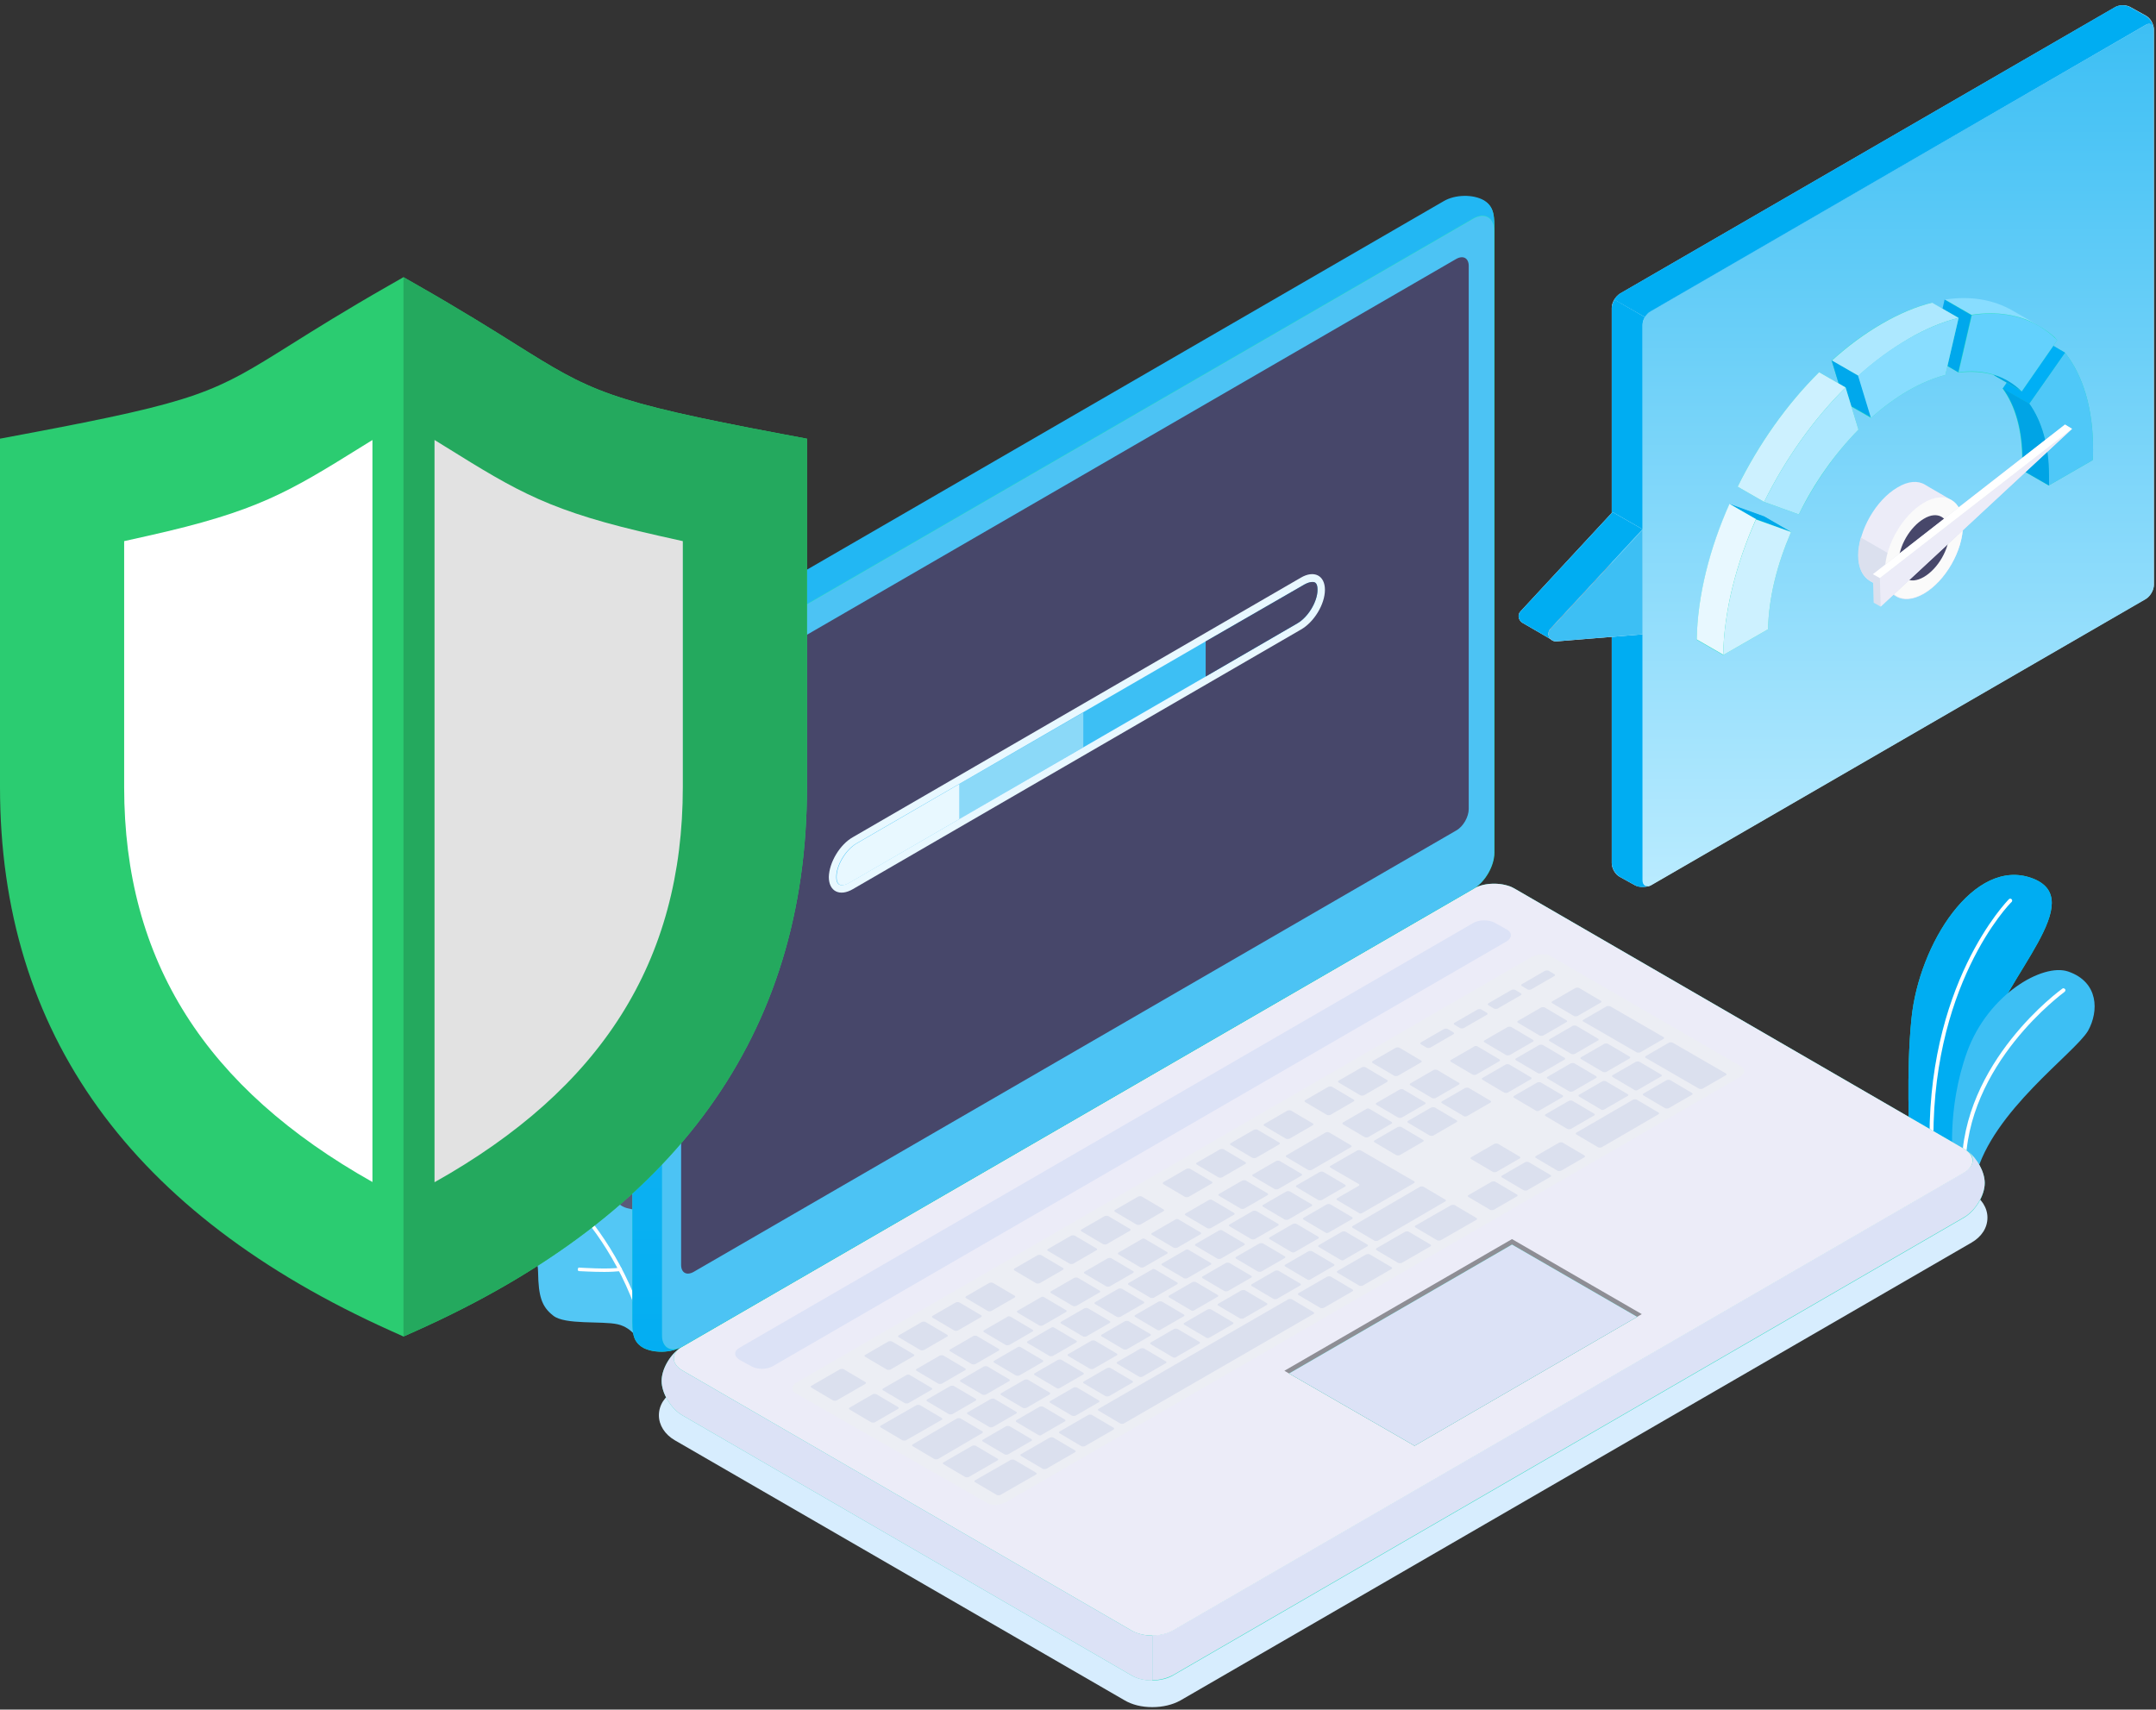 <svg width="401" height="318" viewBox="0 0 401 318" fill="none" xmlns="http://www.w3.org/2000/svg">
<rect x="0" y="0" width="401" height="318" fill="#333333" stroke="none"/>
<path d="M214.316 317.539C212.359 317.539 210.547 317.103 209.098 316.231L125.522 267.907C123.638 266.817 122.55 265.073 122.55 263.257C122.55 261.367 123.638 259.696 125.522 258.606L272.667 173.44C274.117 172.568 276.001 172.132 277.886 172.132C279.771 172.132 281.655 172.568 283.105 173.44L366.68 221.836C368.565 222.926 369.652 224.67 369.652 226.487C369.652 228.376 368.565 230.048 366.68 231.138L219.535 316.304C218.086 317.103 216.274 317.539 214.316 317.539Z" fill="#D7EDFE"/>
<path d="M363.274 216.241L355.155 211.881C355.155 211.881 354.503 199.382 355.518 189.499C356.895 175.547 367.188 159.415 377.916 163.339C388.643 167.263 372.987 181.433 369.507 193.278C366.028 205.05 363.274 216.241 363.274 216.241Z" fill="#27DEBF"/>
<path d="M363.274 216.241L355.155 211.881C355.155 211.881 354.503 199.382 355.518 189.499C356.895 175.547 367.188 159.415 377.916 163.339C388.643 167.263 372.987 181.433 369.507 193.278C366.028 205.05 363.274 216.241 363.274 216.241Z" fill="#00ADF2"/>
<path d="M359.287 214.788C359.504 214.788 359.649 214.642 359.649 214.424C358.635 183.468 373.929 167.917 374.146 167.772C374.291 167.627 374.291 167.409 374.146 167.263C374.002 167.118 373.784 167.118 373.639 167.263C373.494 167.409 357.91 183.177 358.925 214.424C358.925 214.642 359.142 214.788 359.287 214.788Z" fill="white"/>
<path d="M367.478 218.712L363.274 216.241C363.274 216.241 361.969 206.431 365.883 195.603C369.797 184.921 379.945 179.108 384.657 180.706C390.383 182.668 390.383 188.119 388.353 191.752C385.816 195.967 370.595 206.649 367.478 218.712Z" fill="#3DBFF4"/>
<path d="M365.23 217.767C365.448 217.767 365.593 217.621 365.593 217.403C365.52 197.856 383.859 184.63 384.004 184.485C384.149 184.34 384.222 184.122 384.077 183.976C383.932 183.831 383.714 183.758 383.569 183.904C383.352 184.049 364.795 197.493 364.868 217.403C364.868 217.621 365.013 217.767 365.23 217.767Z" fill="white"/>
<path d="M118.926 224.67V207.666C118.926 207.666 118.056 198.074 111.315 190.735C104.574 183.468 98.558 185.939 96.601 189.354C94.644 192.842 99.065 199.382 101.965 203.088C105.371 207.521 118.926 228.158 118.926 237.46V224.67Z" fill="#27DEBF"/>
<path d="M118.926 224.67V207.666C118.926 207.666 118.056 198.074 111.315 190.735C104.574 183.468 98.558 185.939 96.601 189.354C94.644 192.842 99.065 199.382 101.965 203.088C105.371 207.521 118.926 228.158 118.926 237.46V224.67Z" fill="#5A5A78"/>
<path d="M118.926 221.982C118.709 221.982 118.564 221.837 118.491 221.619C115.447 203.016 101.312 190.299 101.167 190.154C101.022 190.008 100.95 189.718 101.167 189.572C101.312 189.427 101.602 189.354 101.747 189.572C101.892 189.718 116.244 202.652 119.289 221.473C119.361 221.764 119.216 221.982 118.926 221.982C118.926 221.982 118.999 221.982 118.926 221.982Z" fill="white"/>
<path d="M118.999 226.923C118.999 226.923 119.578 225.252 117.042 224.816C114.577 224.38 113.635 222.345 113.345 218.857C113.127 215.369 112.04 212.898 108.923 212.39C105.806 211.881 103.342 213.48 101.312 211.881C99.283 210.355 94.064 206.576 89.715 208.248C85.365 209.992 86.815 213.698 89.062 216.096C91.309 218.494 91.962 219.293 90.222 223.29C88.482 227.214 89.787 230.92 93.774 231.792C97.76 232.664 100.007 232.228 100.08 236.661C100.152 241.093 100.732 243.055 102.907 244.727C105.081 246.471 111.968 245.671 114.867 246.325C117.766 246.979 118.926 249.595 118.926 249.595V226.923H118.999Z" fill="#53C7F5"/>
<path d="M118.999 245.09C118.854 245.09 118.709 245.017 118.709 244.872C111.388 223.145 94.934 214.424 94.789 214.352C94.644 214.279 94.571 214.061 94.644 213.916C94.716 213.77 94.934 213.698 95.079 213.77C95.224 213.843 111.968 222.709 119.361 244.727C119.434 244.872 119.361 245.09 119.144 245.163C119.071 245.09 119.071 245.09 118.999 245.09Z" fill="white"/>
<path d="M108.561 226.196H108.488C103.704 225.106 96.093 225.688 96.021 225.688C95.803 225.688 95.658 225.542 95.658 225.397C95.658 225.179 95.803 225.034 95.948 225.034C96.238 225.034 103.777 224.452 108.633 225.542C108.851 225.615 108.923 225.76 108.923 225.978C108.851 226.051 108.706 226.196 108.561 226.196Z" fill="white"/>
<path d="M112.403 236.588C110.228 236.588 107.908 236.443 107.764 236.443C107.546 236.443 107.401 236.297 107.474 236.079C107.474 235.861 107.619 235.716 107.836 235.789C107.908 235.789 113.2 236.152 115.302 235.789C115.519 235.789 115.664 235.861 115.664 236.079C115.664 236.297 115.592 236.443 115.374 236.443C114.65 236.515 113.562 236.588 112.403 236.588Z" fill="white"/>
<path d="M106.314 223.58C106.096 223.58 105.951 223.435 105.951 223.217C106.169 219.366 107.401 216.096 107.474 215.95C107.546 215.805 107.763 215.66 107.908 215.732C108.053 215.805 108.198 216.023 108.126 216.168C108.126 216.168 106.821 219.511 106.676 223.217C106.676 223.435 106.531 223.58 106.314 223.58Z" fill="white"/>
<path d="M123.058 256.862C123.058 259.187 124.797 262.021 126.899 263.256L210.475 311.653C212.577 312.888 216.056 312.888 218.158 311.653L365.303 226.487C367.405 225.251 369.145 222.417 369.145 220.092C369.145 217.766 367.405 214.932 365.303 213.697L281.728 165.301C279.626 164.065 276.147 164.065 274.044 165.301L126.899 250.467C124.797 251.702 123.058 254.536 123.058 256.862Z" fill="#27DEBF"/>
<path d="M369.145 220.019C369.145 222.345 367.405 225.179 365.303 226.414L218.158 311.58C217.071 312.161 215.694 312.525 214.317 312.525V304.168C215.694 304.168 217.071 303.877 218.158 303.223L365.303 218.057C367.188 216.967 367.405 215.296 366.028 214.133C367.768 215.514 369.145 217.985 369.145 220.019Z" fill="#DCE2F6"/>
<path d="M126.899 254.9L210.475 303.296C212.577 304.531 216.056 304.531 218.158 303.296L365.303 218.13C367.405 216.894 367.405 214.932 365.303 213.697L281.728 165.301C279.626 164.065 276.146 164.065 274.044 165.301L126.899 250.467C124.797 251.702 124.797 253.664 126.899 254.9Z" fill="#ECECF8"/>
<path d="M214.317 304.241V312.598C212.939 312.598 211.562 312.307 210.475 311.653L126.899 263.257C124.797 262.021 123.058 259.187 123.058 256.862C123.058 254.682 124.58 252.066 126.537 250.685C124.797 251.92 124.942 253.737 126.899 254.9L210.475 303.296C211.562 303.878 212.939 304.241 214.317 304.241Z" fill="#DCE2F6"/>
<path d="M119.506 250.612C117.549 249.45 117.621 247.488 117.621 245.09V129.403C117.621 126.932 119.361 123.953 121.463 122.718L268.608 37.551C270.71 36.316 274.044 36.243 276.074 37.406C278.031 38.569 277.959 40.531 277.959 42.929V158.615C277.959 161.086 276.219 164.065 274.117 165.301L126.972 250.467C124.797 251.702 121.463 251.775 119.506 250.612Z" fill="#27DEBF"/>
<path d="M277.886 42.856C277.886 40.386 276.146 39.441 274.044 40.603L126.899 125.77C125.812 126.351 124.87 127.441 124.217 128.676L118.708 125.479C119.433 124.244 120.376 123.226 121.39 122.572L268.535 37.406C270.637 36.171 273.972 36.098 276.001 37.261C278.031 38.496 277.886 40.458 277.886 42.856Z" fill="#22B7F3"/>
<path d="M123.058 132.528V248.214C123.058 250.685 124.797 251.63 126.899 250.467L274.044 165.301C276.147 164.065 277.886 161.086 277.886 158.615V42.929C277.886 40.458 276.147 39.514 274.044 40.676L126.899 125.842C124.797 127.078 123.058 130.057 123.058 132.528Z" fill="#4CC3F4"/>
<path d="M126.464 250.685C124.362 251.702 121.318 251.63 119.506 250.612C117.549 249.45 117.621 247.488 117.621 245.09V129.33C117.621 128.095 118.056 126.714 118.781 125.552L124.29 128.749C123.565 129.984 123.13 131.292 123.13 132.528V248.287C123.058 250.54 124.58 251.557 126.464 250.685Z" fill="url(#paint0_linear)"/>
<path d="M129.001 130.275L270.855 48.161C272.16 47.434 273.174 48.016 273.174 49.469V150.477C273.174 151.93 272.16 153.747 270.855 154.473L129.001 236.587C127.697 237.314 126.682 236.733 126.682 235.279V134.272C126.682 132.818 127.697 131.002 129.001 130.275Z" fill="#47476A"/>
<path d="M158.648 155.709L241.933 107.458C244.398 106.004 246.427 107.022 246.427 109.71C246.427 112.399 244.398 115.742 241.933 117.122L158.648 165.373C156.183 166.827 154.154 165.809 154.154 163.121C154.226 160.432 156.183 157.089 158.648 155.709Z" fill="#E8F8FF"/>
<path opacity="0.39" d="M245.05 109.71C245.05 111.89 243.31 114.797 241.281 115.96L224.247 125.842L157.923 164.211C157.27 164.574 156.763 164.647 156.546 164.647C155.893 164.647 155.531 164.138 155.531 163.121C155.531 160.941 157.27 158.034 159.3 156.871L224.247 119.302L242.658 108.693C243.31 108.33 243.818 108.257 244.035 108.257C244.76 108.184 245.05 108.693 245.05 109.71Z" fill="#CDF1FF"/>
<path d="M245.05 109.71C245.05 111.89 243.31 114.797 241.281 115.96L224.247 125.842L157.923 164.211C157.27 164.574 156.763 164.647 156.546 164.647C155.893 164.647 155.531 164.138 155.531 163.121C155.531 160.941 157.27 158.034 159.3 156.871L224.247 119.302L242.658 108.693C243.31 108.33 243.818 108.257 244.035 108.257C244.76 108.184 245.05 108.693 245.05 109.71Z" fill="#3DBFF4"/>
<path d="M245.05 109.71C245.05 111.89 243.311 114.797 241.281 115.96L224.247 125.842V119.302L242.658 108.693C243.311 108.33 243.818 108.257 244.035 108.257C244.76 108.184 245.05 108.693 245.05 109.71Z" fill="#47476A"/>
<path d="M178.436 145.826L159.373 156.871C157.343 158.034 155.603 160.941 155.603 163.121C155.603 164.138 155.966 164.647 156.618 164.647C156.908 164.647 157.343 164.574 157.995 164.211L178.436 152.366V145.826Z" fill="#E8F8FF"/>
<path opacity="0.4" d="M178.436 152.366L201.487 138.995V132.528L178.436 145.826V152.366Z" fill="white"/>
<path d="M137.555 250.685L274.117 171.623C275.204 171.042 276.871 171.042 277.959 171.623L280.206 172.858C281.293 173.44 281.293 174.457 280.206 175.111L143.643 254.173C142.556 254.754 140.889 254.754 139.802 254.173L137.555 252.938C136.467 252.284 136.467 251.266 137.555 250.685Z" fill="#DCE2F6"/>
<path d="M148.283 257.08L284.845 178.018C285.932 177.436 287.454 177.291 288.324 177.8L323.842 198.365C324.712 198.873 324.567 199.745 323.479 200.399L187.135 279.389C186.047 279.97 184.525 280.115 183.655 279.607L147.92 259.115C147.05 258.606 147.195 257.661 148.283 257.08Z" fill="#ECEEF4"/>
<path d="M266.578 211.227L270.855 208.756C271.073 208.683 271.073 208.465 270.928 208.393L266.868 205.995C266.723 205.922 266.433 205.922 266.216 205.995L261.939 208.465C261.722 208.538 261.722 208.756 261.867 208.829L265.926 211.227C266.144 211.299 266.433 211.299 266.578 211.227ZM260.345 202.652L256.068 205.123C255.851 205.195 255.851 205.413 255.996 205.486L260.055 207.884C260.2 207.957 260.49 207.957 260.707 207.884L264.984 205.413C265.201 205.341 265.201 205.123 265.056 205.05L260.997 202.652C260.852 202.507 260.562 202.579 260.345 202.652ZM246.573 210.645L239.324 214.86C239.107 214.933 239.107 215.151 239.252 215.223L243.311 217.621C243.456 217.694 243.746 217.694 243.963 217.621L251.212 213.407C251.429 213.334 251.429 213.116 251.284 213.043L247.225 210.645C247.007 210.5 246.718 210.573 246.573 210.645ZM254.111 206.285L249.834 208.756C249.689 208.829 249.617 209.047 249.762 209.119L253.821 211.517C253.966 211.59 254.256 211.59 254.473 211.517L258.75 209.047C258.968 208.974 258.968 208.756 258.823 208.683L254.763 206.285C254.546 206.14 254.328 206.14 254.111 206.285ZM237.367 215.95L233.09 218.421C232.873 218.493 232.873 218.711 233.018 218.784L237.077 221.182C237.222 221.255 237.512 221.255 237.729 221.182L242.006 218.711C242.223 218.639 242.223 218.421 242.078 218.348L238.019 215.95C237.802 215.877 237.512 215.877 237.367 215.95ZM231.061 219.583L226.784 222.054C226.567 222.127 226.567 222.345 226.712 222.418L230.771 224.816C230.916 224.888 231.206 224.888 231.423 224.816L235.7 222.345C235.917 222.272 235.917 222.054 235.772 221.982L231.713 219.583C231.568 219.511 231.278 219.511 231.061 219.583ZM247.152 229.248L251.429 226.778C251.574 226.705 251.647 226.487 251.502 226.414L247.442 224.016C247.297 223.944 247.007 223.944 246.79 224.016L242.513 226.487C242.296 226.56 242.296 226.778 242.441 226.85L246.5 229.248C246.645 229.394 246.935 229.394 247.152 229.248ZM240.846 232.882L245.123 230.411C245.34 230.338 245.34 230.12 245.195 230.048L241.136 227.65C240.991 227.577 240.701 227.577 240.484 227.65L236.207 230.12C235.99 230.193 235.99 230.411 236.135 230.484L240.194 232.882C240.411 233.027 240.701 232.954 240.846 232.882ZM234.612 236.515L238.889 234.044C239.107 233.972 239.107 233.754 238.962 233.681L234.902 231.283C234.757 231.21 234.467 231.21 234.25 231.283L229.973 233.754C229.756 233.826 229.756 234.044 229.901 234.117L233.96 236.515C234.178 236.588 234.467 236.588 234.612 236.515ZM228.379 240.148L232.655 237.678C232.873 237.605 232.873 237.387 232.728 237.314L228.669 234.916C228.524 234.844 228.234 234.844 228.016 234.916L223.74 237.387C223.522 237.46 223.522 237.678 223.667 237.75L227.726 240.148C227.944 240.221 228.161 240.221 228.379 240.148ZM260.345 214.86L264.621 212.389C264.839 212.317 264.839 212.099 264.694 212.026L260.635 209.628C260.49 209.555 260.2 209.555 259.982 209.628L255.706 212.099C255.488 212.171 255.488 212.389 255.633 212.462L259.692 214.86C259.91 214.933 260.2 214.933 260.345 214.86ZM253.386 225.615L262.954 220.092C263.172 220.019 263.172 219.801 263.027 219.729L253.096 213.988C252.951 213.915 252.661 213.915 252.444 213.988L247.515 216.822C247.297 216.895 247.297 217.113 247.442 217.185L252.734 220.238C252.879 220.31 252.879 220.528 252.661 220.601L248.747 222.854C248.53 222.926 248.53 223.144 248.675 223.217L252.734 225.615C252.879 225.76 253.169 225.76 253.386 225.615ZM224.827 223.217L220.55 225.688C220.333 225.76 220.333 225.978 220.478 226.051L224.537 228.449C224.682 228.522 224.972 228.522 225.189 228.449L229.466 225.978C229.683 225.906 229.683 225.688 229.539 225.615L225.479 223.217C225.262 223.072 225.044 223.144 224.827 223.217ZM218.593 226.85L214.317 229.321C214.099 229.394 214.099 229.612 214.244 229.684L218.303 232.082C218.448 232.155 218.738 232.155 218.956 232.082L223.232 229.612C223.45 229.539 223.45 229.321 223.305 229.248L219.246 226.85C219.028 226.705 218.738 226.705 218.593 226.85ZM184.018 265.437C184.163 265.509 184.453 265.509 184.67 265.437L188.947 262.966C189.164 262.893 189.164 262.675 189.019 262.603L184.96 260.205C184.815 260.132 184.525 260.132 184.308 260.205L180.031 262.675C179.814 262.748 179.814 262.966 179.959 263.039L184.018 265.437ZM168.578 255.772L164.302 258.243C164.084 258.315 164.084 258.533 164.229 258.606L168.289 261.004C168.433 261.077 168.723 261.077 168.941 261.004L173.217 258.533C173.435 258.461 173.435 258.243 173.29 258.17L169.231 255.772C169.013 255.627 168.796 255.699 168.578 255.772ZM176.479 263.039C176.624 263.111 176.914 263.111 177.132 263.039L181.408 260.568C181.626 260.495 181.626 260.277 181.481 260.205L177.422 257.807C177.277 257.734 176.987 257.734 176.769 257.807L172.493 260.277C172.275 260.35 172.275 260.568 172.42 260.641L176.479 263.039ZM193.731 266.89L198.007 264.419C198.225 264.347 198.225 264.129 198.08 264.056L194.021 261.658C193.876 261.585 193.586 261.585 193.368 261.658L189.092 264.129C188.947 264.201 188.874 264.419 189.019 264.492L193.078 266.89C193.296 267.035 193.586 267.035 193.731 266.89ZM186.845 270.523C186.99 270.596 187.28 270.596 187.497 270.523L191.774 268.053C191.991 267.98 191.991 267.762 191.846 267.689L187.787 265.291C187.642 265.219 187.352 265.219 187.135 265.291L182.858 267.762C182.641 267.835 182.641 268.053 182.786 268.125L186.845 270.523ZM174.812 252.138L170.536 254.609C170.318 254.682 170.318 254.9 170.463 254.973L174.522 257.371C174.667 257.443 174.957 257.443 175.175 257.371L179.451 254.9C179.669 254.827 179.669 254.609 179.524 254.537L175.465 252.138C175.32 252.066 175.03 252.066 174.812 252.138ZM206.053 234.044L201.777 236.515C201.559 236.588 201.559 236.806 201.704 236.878L205.763 239.276C205.908 239.349 206.198 239.349 206.416 239.276L210.692 236.806C210.91 236.733 210.91 236.515 210.765 236.442L206.706 234.044C206.561 233.972 206.271 233.972 206.053 234.044ZM181.046 248.505L176.769 250.976C176.552 251.048 176.552 251.266 176.697 251.339L180.756 253.737C180.901 253.81 181.191 253.81 181.408 253.737L185.685 251.266C185.902 251.194 185.902 250.976 185.757 250.903L181.698 248.505C181.553 248.432 181.263 248.432 181.046 248.505ZM212.36 230.484L208.083 232.954C207.865 233.027 207.865 233.245 208.01 233.318L212.07 235.716C212.215 235.788 212.504 235.788 212.722 235.716L216.999 233.245C217.216 233.172 217.216 232.954 217.071 232.882L213.012 230.484C212.794 230.338 212.504 230.338 212.36 230.484ZM199.82 237.678L195.543 240.148C195.325 240.221 195.325 240.439 195.47 240.512L199.53 242.91C199.675 242.982 199.965 242.982 200.182 242.91L204.459 240.439C204.676 240.366 204.676 240.148 204.531 240.076L200.472 237.678C200.327 237.605 200.037 237.605 199.82 237.678ZM193.586 241.311L189.309 243.782C189.092 243.854 189.092 244.072 189.237 244.145L193.296 246.543C193.441 246.616 193.731 246.616 193.948 246.543L198.225 244.072C198.442 244 198.442 243.782 198.297 243.709L194.238 241.311C194.021 241.166 193.731 241.166 193.586 241.311ZM187.352 244.944L183.075 247.415C182.858 247.488 182.858 247.706 183.003 247.778L187.062 250.176C187.207 250.249 187.497 250.249 187.715 250.176L191.991 247.706C192.209 247.633 192.209 247.415 192.064 247.342L188.004 244.944C187.787 244.799 187.497 244.799 187.352 244.944ZM215.839 247.342L220.115 244.872C220.333 244.799 220.333 244.581 220.188 244.508L216.129 242.11C215.984 242.038 215.694 242.038 215.476 242.11L211.2 244.581C210.982 244.654 210.982 244.872 211.127 244.944L215.186 247.342C215.404 247.488 215.694 247.488 215.839 247.342ZM274.189 194.659L269.913 197.129C269.695 197.202 269.695 197.42 269.84 197.493L273.899 199.891C274.044 199.963 274.334 199.963 274.552 199.891L278.828 197.42C279.046 197.347 279.046 197.129 278.901 197.057L274.842 194.659C274.624 194.513 274.334 194.513 274.189 194.659ZM266.651 199.019L262.374 201.489C262.157 201.562 262.157 201.78 262.302 201.853L266.361 204.251C266.506 204.323 266.796 204.323 267.013 204.251L271.29 201.78C271.507 201.707 271.507 201.489 271.362 201.417L267.303 199.019C267.086 198.946 266.796 198.946 266.651 199.019ZM280.423 191.025L276.147 193.496C275.929 193.569 275.929 193.787 276.074 193.859L280.133 196.257C280.278 196.33 280.568 196.33 280.786 196.257L285.062 193.787C285.28 193.714 285.28 193.496 285.135 193.423L281.075 191.025C280.858 190.953 280.641 190.953 280.423 191.025ZM245.848 223.217L250.124 220.746C250.342 220.673 250.342 220.455 250.197 220.383L246.138 217.985C245.993 217.912 245.703 217.912 245.485 217.985L241.209 220.455C240.991 220.528 240.991 220.746 241.136 220.819L245.195 223.217C245.413 223.29 245.703 223.29 245.848 223.217ZM287.309 187.392C287.164 187.319 286.874 187.319 286.657 187.392L282.38 189.863C282.163 189.935 282.163 190.153 282.308 190.226L286.367 192.624C286.512 192.697 286.802 192.697 287.019 192.624L291.296 190.153C291.513 190.081 291.513 189.863 291.368 189.79L287.309 187.392ZM222.145 243.709L226.422 241.238C226.639 241.166 226.639 240.948 226.494 240.875L222.435 238.477C222.29 238.404 222 238.404 221.783 238.477L217.506 240.948C217.289 241.02 217.289 241.238 217.433 241.311L221.493 243.709C221.638 243.854 221.928 243.854 222.145 243.709ZM298.762 199.382L303.039 196.911C303.256 196.839 303.256 196.621 303.111 196.548L299.052 194.15C298.907 194.077 298.617 194.077 298.399 194.15L294.123 196.621C293.905 196.693 293.905 196.911 294.05 196.984L298.11 199.382C298.327 199.455 298.617 199.455 298.762 199.382ZM286.657 199.6L290.933 197.129C291.151 197.057 291.151 196.839 291.006 196.766L286.947 194.368C286.802 194.295 286.512 194.295 286.294 194.368L282.018 196.839C281.8 196.911 281.8 197.129 281.945 197.202L286.004 199.6C286.222 199.745 286.512 199.673 286.657 199.6ZM293.181 190.807C293.036 190.735 292.746 190.735 292.528 190.807L288.252 193.278C288.107 193.351 288.034 193.569 288.179 193.641L292.238 196.039C292.383 196.112 292.673 196.112 292.891 196.039L297.167 193.569C297.385 193.496 297.385 193.278 297.24 193.205L293.181 190.807ZM294.485 190.008L304.416 195.749C304.561 195.821 304.851 195.821 305.068 195.749L309.345 193.278C309.562 193.205 309.562 192.987 309.417 192.915L299.487 187.174C299.342 187.101 299.052 187.101 298.834 187.174L294.558 189.645C294.34 189.79 294.268 189.935 294.485 190.008ZM280.061 198.001L275.784 200.472C275.567 200.545 275.567 200.763 275.712 200.835L279.771 203.233C279.916 203.306 280.206 203.306 280.423 203.233L284.7 200.763C284.917 200.69 284.917 200.472 284.772 200.399L280.713 198.001C280.496 197.929 280.206 197.929 280.061 198.001ZM233.018 225.252L228.741 227.722C228.524 227.795 228.524 228.013 228.669 228.086L232.728 230.484C232.873 230.556 233.163 230.556 233.38 230.484L237.657 228.013C237.874 227.94 237.874 227.722 237.729 227.65L233.67 225.252C233.453 225.179 233.163 225.179 233.018 225.252ZM291.876 203.015C292.021 203.088 292.311 203.088 292.528 203.015L296.805 200.545C297.022 200.472 297.022 200.254 296.877 200.181L292.818 197.783C292.673 197.711 292.383 197.711 292.166 197.783L287.889 200.254C287.672 200.327 287.672 200.545 287.817 200.617L291.876 203.015ZM239.252 221.618L234.975 224.089C234.757 224.162 234.757 224.38 234.902 224.452L238.962 226.85C239.107 226.923 239.397 226.923 239.614 226.85L243.891 224.38C244.108 224.307 244.108 224.089 243.963 224.016L239.904 221.618C239.686 221.546 239.397 221.546 239.252 221.618ZM190.252 261.876C190.396 261.949 190.686 261.949 190.904 261.876L195.181 259.405C195.325 259.333 195.398 259.115 195.253 259.042L191.194 256.644C191.049 256.571 190.759 256.571 190.541 256.644L186.265 259.115C186.047 259.187 186.047 259.405 186.192 259.478L190.252 261.876ZM183.003 254.173L178.726 256.644C178.509 256.717 178.509 256.935 178.654 257.007L182.713 259.405C182.858 259.478 183.148 259.478 183.365 259.405L187.642 256.935C187.86 256.862 187.86 256.644 187.715 256.571L183.655 254.173C183.438 254.1 183.148 254.1 183.003 254.173ZM197.138 258.17L201.414 255.699C201.632 255.627 201.632 255.409 201.487 255.336L197.428 252.938C197.283 252.865 196.993 252.865 196.775 252.938L192.499 255.409C192.281 255.481 192.281 255.699 192.426 255.772L196.485 258.17C196.63 258.315 196.92 258.315 197.138 258.17ZM203.371 254.609L207.648 252.138C207.865 252.066 207.865 251.848 207.72 251.775L203.661 249.377C203.516 249.304 203.226 249.304 203.009 249.377L198.732 251.848C198.515 251.92 198.515 252.138 198.66 252.211L202.719 254.609C202.936 254.682 203.154 254.682 203.371 254.609ZM209.605 250.976L213.882 248.505C214.099 248.432 214.099 248.214 213.954 248.142L209.895 245.744C209.75 245.671 209.46 245.671 209.243 245.744L204.966 248.214C204.749 248.287 204.749 248.505 204.894 248.578L208.953 250.976C209.17 251.048 209.46 251.048 209.605 250.976ZM189.237 250.612L184.96 253.083C184.743 253.156 184.743 253.374 184.888 253.446L188.947 255.845C189.092 255.917 189.382 255.917 189.599 255.845L193.876 253.374C194.093 253.301 194.093 253.083 193.948 253.01L189.889 250.612C189.672 250.467 189.382 250.467 189.237 250.612ZM195.47 246.979L191.194 249.45C190.976 249.522 190.976 249.74 191.121 249.813L195.181 252.211C195.325 252.284 195.615 252.284 195.833 252.211L200.11 249.74C200.327 249.668 200.327 249.45 200.182 249.377L196.123 246.979C195.905 246.834 195.688 246.834 195.47 246.979ZM220.478 232.518L216.201 234.989C215.984 235.062 215.984 235.28 216.129 235.352L220.188 237.75C220.333 237.823 220.623 237.823 220.84 237.75L225.117 235.28C225.334 235.207 225.334 234.989 225.189 234.916L221.13 232.518C220.913 232.373 220.695 232.373 220.478 232.518ZM214.244 236.152L209.967 238.622C209.75 238.695 209.75 238.913 209.895 238.986L213.954 241.384C214.099 241.456 214.389 241.456 214.607 241.384L218.883 238.913C219.101 238.84 219.101 238.622 218.956 238.55L214.896 236.152C214.679 236.006 214.389 236.006 214.244 236.152ZM226.712 228.885L222.435 231.356C222.217 231.428 222.218 231.646 222.362 231.719L226.422 234.117C226.567 234.19 226.857 234.19 227.074 234.117L231.351 231.646C231.568 231.574 231.568 231.356 231.423 231.283L227.364 228.885C227.219 228.74 226.929 228.812 226.712 228.885ZM201.704 243.346L197.428 245.816C197.21 245.889 197.21 246.107 197.355 246.18L201.414 248.578C201.559 248.65 201.849 248.65 202.067 248.578L206.343 246.107C206.561 246.034 206.561 245.816 206.416 245.744L202.357 243.346C202.212 243.273 201.922 243.273 201.704 243.346ZM208.01 239.712L203.734 242.183C203.516 242.256 203.516 242.474 203.661 242.546L207.72 244.944C207.865 245.017 208.155 245.017 208.373 244.944L212.649 242.474C212.867 242.401 212.867 242.183 212.722 242.11L208.663 239.712C208.445 239.64 208.155 239.64 208.01 239.712ZM200.037 263.329L204.314 260.859C204.531 260.786 204.531 260.568 204.386 260.495L200.327 258.097C200.182 258.025 199.892 258.025 199.675 258.097L195.398 260.568C195.181 260.641 195.181 260.859 195.325 260.931L199.385 263.329C199.53 263.402 199.82 263.402 200.037 263.329ZM167.056 261.731L162.997 259.333C162.852 259.26 162.562 259.26 162.345 259.333L158.068 261.803C157.851 261.876 157.851 262.094 157.996 262.167L162.055 264.565C162.2 264.637 162.49 264.637 162.707 264.565L166.984 262.094C167.201 262.021 167.201 261.803 167.056 261.731ZM175.175 263.765L171.115 261.367C170.97 261.295 170.681 261.295 170.463 261.367L163.867 265.146C163.649 265.219 163.649 265.437 163.794 265.509L167.854 267.907C167.999 267.98 168.289 267.98 168.506 267.907L175.102 264.129C175.32 264.056 175.32 263.911 175.175 263.765ZM160.967 257.08L156.908 254.682C156.763 254.609 156.473 254.609 156.256 254.682L150.965 257.734C150.747 257.807 150.747 258.025 150.892 258.097L154.951 260.495C155.096 260.568 155.386 260.568 155.604 260.495L160.895 257.443C161.112 257.298 161.112 257.153 160.967 257.08ZM164.954 254.755C165.099 254.827 165.389 254.827 165.607 254.755L169.883 252.284C170.101 252.211 170.101 251.993 169.956 251.92L165.896 249.522C165.752 249.45 165.462 249.45 165.244 249.522L160.967 251.993C160.75 252.066 160.75 252.284 160.895 252.356L164.954 254.755ZM182.713 266.236L178.654 263.838C178.509 263.765 178.219 263.765 178.002 263.838L169.811 268.634C169.593 268.707 169.593 268.925 169.738 268.997L173.797 271.395C173.942 271.468 174.232 271.468 174.45 271.395L182.641 266.599C182.858 266.454 182.858 266.309 182.713 266.236ZM185.54 271.323L181.481 268.925C181.336 268.852 181.046 268.852 180.828 268.925L175.537 271.977C175.32 272.049 175.32 272.267 175.465 272.34L179.524 274.738C179.669 274.811 179.959 274.811 180.176 274.738L185.467 271.686C185.685 271.541 185.757 271.395 185.54 271.323ZM211.417 227.795C211.562 227.868 211.852 227.868 212.07 227.795L216.346 225.324C216.564 225.252 216.564 225.034 216.419 224.961L212.36 222.563C212.215 222.49 211.925 222.49 211.707 222.563L207.431 225.034C207.213 225.106 207.213 225.324 207.358 225.397L211.417 227.795ZM198.95 235.062C199.095 235.134 199.385 235.134 199.602 235.062L203.879 232.591C204.096 232.518 204.096 232.3 203.951 232.228L199.892 229.83C199.747 229.757 199.457 229.757 199.24 229.83L194.963 232.3C194.746 232.373 194.746 232.591 194.891 232.664L198.95 235.062ZM171.188 251.121C171.333 251.194 171.623 251.194 171.84 251.121L176.117 248.65C176.334 248.578 176.334 248.36 176.189 248.287L172.13 245.889C171.985 245.816 171.695 245.816 171.478 245.889L167.201 248.36C166.984 248.432 166.984 248.65 167.129 248.723L171.188 251.121ZM205.183 231.428C205.328 231.501 205.618 231.501 205.836 231.428L210.112 228.958C210.33 228.885 210.33 228.667 210.185 228.594L206.126 226.196C205.981 226.124 205.691 226.124 205.473 226.196L201.197 228.667C200.979 228.74 200.979 228.958 201.124 229.03L205.183 231.428ZM192.716 238.695C192.861 238.768 193.151 238.768 193.368 238.695L197.645 236.224C197.862 236.152 197.862 235.934 197.717 235.861L193.658 233.463C193.513 233.39 193.223 233.39 193.006 233.463L188.729 235.934C188.512 236.006 188.512 236.224 188.657 236.297L192.716 238.695ZM188.657 271.541C188.512 271.468 188.222 271.468 188.004 271.541L181.408 275.319C181.191 275.392 181.191 275.61 181.336 275.683L185.395 278.081C185.54 278.153 185.83 278.153 186.047 278.081L192.644 274.302C192.861 274.229 192.861 274.011 192.716 273.939L188.657 271.541ZM183.728 243.854C183.873 243.927 184.163 243.927 184.38 243.854L188.657 241.384C188.874 241.311 188.874 241.093 188.729 241.02L184.67 238.622C184.525 238.55 184.235 238.55 184.018 238.622L179.741 241.093C179.524 241.166 179.524 241.384 179.669 241.456L183.728 243.854ZM177.494 247.488C177.639 247.56 177.929 247.56 178.146 247.488L182.423 245.017C182.641 244.944 182.641 244.726 182.496 244.654L178.436 242.256C178.291 242.183 178.002 242.183 177.784 242.256L173.507 244.726C173.29 244.799 173.29 245.017 173.435 245.09L177.494 247.488ZM304.416 204.541C304.271 204.469 303.981 204.469 303.763 204.541L293.253 210.645C293.036 210.718 293.036 210.936 293.181 211.009L297.24 213.407C297.385 213.479 297.675 213.479 297.892 213.407L308.402 207.303C308.62 207.23 308.62 207.012 308.475 206.939L304.416 204.541ZM290.644 212.535C290.499 212.462 290.209 212.462 289.991 212.535L285.715 215.005C285.497 215.078 285.497 215.296 285.642 215.369L289.701 217.767C289.846 217.839 290.136 217.839 290.354 217.767L294.63 215.296C294.848 215.223 294.848 215.005 294.703 214.933L290.644 212.535ZM206.271 259.696L210.547 257.225C210.765 257.153 210.765 256.935 210.62 256.862L206.561 254.464C206.416 254.391 206.126 254.391 205.908 254.464L201.632 256.935C201.414 257.007 201.414 257.225 201.559 257.298L205.618 259.696C205.763 259.769 206.053 259.769 206.271 259.696ZM278.104 219.801C277.959 219.729 277.669 219.729 277.451 219.801L273.175 222.272C272.957 222.345 272.957 222.563 273.102 222.636L277.161 225.034C277.306 225.106 277.596 225.106 277.814 225.034L282.09 222.563C282.308 222.49 282.308 222.272 282.163 222.2L278.104 219.801ZM310.649 200.908C310.505 200.835 310.215 200.835 309.997 200.908L305.72 203.379C305.503 203.451 305.503 203.669 305.648 203.742L309.707 206.14C309.852 206.213 310.142 206.213 310.36 206.14L314.636 203.669C314.854 203.597 314.854 203.379 314.709 203.306L310.649 200.908ZM321.015 199.673L311.084 193.932C310.939 193.859 310.649 193.859 310.432 193.932L306.155 196.403C305.938 196.475 305.938 196.693 306.083 196.766L316.013 202.507C316.158 202.579 316.448 202.579 316.666 202.507L320.942 200.036C321.16 199.963 321.16 199.745 321.015 199.673ZM254.763 233.318C254.618 233.245 254.328 233.245 254.111 233.318L248.82 236.37C248.602 236.442 248.602 236.66 248.747 236.733L252.806 239.131C252.951 239.204 253.241 239.204 253.459 239.131L258.75 236.079C258.968 236.006 258.968 235.788 258.823 235.716L254.763 233.318ZM270.565 224.162C270.42 224.089 270.13 224.089 269.913 224.162L263.317 227.94C263.099 228.013 263.099 228.231 263.244 228.304L267.303 230.702C267.448 230.774 267.738 230.774 267.956 230.702L274.552 226.923C274.769 226.85 274.769 226.632 274.624 226.56L270.565 224.162ZM240.266 241.674C240.121 241.602 239.831 241.602 239.614 241.674L204.386 262.021C204.169 262.094 204.169 262.312 204.314 262.385L208.373 264.783C208.518 264.855 208.808 264.855 209.025 264.783L244.253 244.436C244.47 244.363 244.47 244.145 244.326 244.072L240.266 241.674ZM203.081 263.184C202.936 263.111 202.646 263.111 202.429 263.184L197.138 266.236C196.92 266.309 196.92 266.527 197.065 266.599L201.124 268.997C201.269 269.07 201.559 269.07 201.777 268.997L207.068 265.945C207.213 265.873 207.286 265.655 207.141 265.582L203.081 263.184ZM247.515 237.46C247.37 237.387 247.08 237.387 246.862 237.46L241.571 240.512C241.354 240.584 241.354 240.802 241.499 240.875L245.558 243.273C245.703 243.346 245.993 243.346 246.21 243.273L251.502 240.221C251.719 240.148 251.719 239.93 251.574 239.858L247.515 237.46ZM195.905 267.399C195.76 267.326 195.47 267.326 195.253 267.399L189.962 270.451C189.744 270.523 189.744 270.741 189.889 270.814L193.948 273.212C194.093 273.285 194.383 273.285 194.601 273.212L199.892 270.16C200.11 270.087 200.11 269.869 199.965 269.797L195.905 267.399ZM262.012 229.103C261.867 229.03 261.577 229.03 261.36 229.103L256.068 232.155C255.923 232.228 255.851 232.446 255.996 232.518L260.055 234.916C260.2 234.989 260.49 234.989 260.707 234.916L265.999 231.864C266.216 231.792 266.216 231.574 266.071 231.501L262.012 229.103ZM284.337 216.168C284.192 216.095 283.902 216.095 283.685 216.168L279.408 218.639C279.191 218.711 279.191 218.929 279.336 219.002L283.395 221.4C283.54 221.473 283.83 221.473 284.047 221.4L288.324 218.929C288.541 218.857 288.541 218.639 288.397 218.566L284.337 216.168ZM298.399 206.358L302.676 203.887C302.894 203.815 302.894 203.597 302.749 203.524L298.689 201.126C298.544 201.053 298.255 201.053 298.037 201.126L293.76 203.597C293.543 203.669 293.543 203.887 293.688 203.96L297.747 206.358C297.892 206.503 298.182 206.503 298.399 206.358ZM272.885 207.593L277.161 205.123C277.379 205.05 277.379 204.832 277.234 204.759L273.175 202.361C273.03 202.289 272.74 202.289 272.522 202.361L268.246 204.832C268.028 204.905 268.028 205.123 268.173 205.195L272.232 207.593C272.377 207.739 272.667 207.666 272.885 207.593ZM256.286 230.774L268.753 223.508C268.97 223.435 268.97 223.217 268.825 223.144L264.766 220.746C264.621 220.673 264.331 220.673 264.114 220.746L251.647 228.013C251.429 228.086 251.429 228.304 251.574 228.376L255.633 230.774C255.778 230.847 256.068 230.847 256.286 230.774ZM291.513 209.991C291.658 210.064 291.948 210.064 292.166 209.991L296.442 207.521C296.66 207.448 296.66 207.23 296.515 207.157L292.456 204.759C292.311 204.687 292.021 204.687 291.803 204.759L287.527 207.23C287.309 207.303 287.309 207.521 287.454 207.593L291.513 209.991ZM286.294 206.576L290.571 204.105C290.716 204.033 290.789 203.815 290.644 203.742L286.584 201.344C286.439 201.271 286.149 201.271 285.932 201.344L281.655 203.815C281.438 203.887 281.438 204.105 281.583 204.178L285.642 206.576C285.787 206.721 286.077 206.721 286.294 206.576ZM249.979 234.335L254.256 231.864C254.473 231.792 254.473 231.574 254.328 231.501L250.269 229.103C250.124 229.03 249.834 229.03 249.617 229.103L245.34 231.574C245.123 231.646 245.123 231.864 245.268 231.937L249.327 234.335C249.544 234.48 249.834 234.48 249.979 234.335ZM277.669 217.985C277.814 218.057 278.104 218.057 278.321 217.985L282.598 215.514C282.815 215.441 282.815 215.223 282.67 215.151L278.611 212.753C278.466 212.68 278.176 212.68 277.959 212.753L273.682 215.223C273.465 215.296 273.465 215.514 273.61 215.587L277.669 217.985ZM218.738 252.429L223.015 249.958C223.232 249.886 223.232 249.668 223.087 249.595L219.028 247.197C218.883 247.124 218.593 247.124 218.376 247.197L214.099 249.668C213.882 249.74 213.882 249.958 214.027 250.031L218.086 252.429C218.303 252.574 218.593 252.574 218.738 252.429ZM224.972 248.796L229.249 246.325C229.466 246.252 229.466 246.034 229.321 245.962L225.262 243.564C225.117 243.491 224.827 243.491 224.61 243.564L220.333 246.034C220.115 246.107 220.115 246.325 220.26 246.398L224.32 248.796C224.537 248.941 224.827 248.941 224.972 248.796ZM212.504 256.063L216.781 253.592C216.999 253.519 216.999 253.301 216.854 253.228L212.794 250.83C212.649 250.758 212.36 250.758 212.142 250.83L207.865 253.301C207.648 253.374 207.648 253.592 207.793 253.665L211.852 256.063C212.07 256.208 212.287 256.135 212.504 256.063ZM237.512 241.602L241.789 239.131C242.006 239.058 242.006 238.84 241.861 238.768L237.802 236.37C237.657 236.297 237.367 236.297 237.149 236.37L232.873 238.84C232.655 238.913 232.655 239.131 232.8 239.204L236.86 241.602C237.077 241.674 237.294 241.674 237.512 241.602ZM231.278 245.235L235.555 242.764C235.772 242.692 235.772 242.474 235.627 242.401L231.568 240.003C231.423 239.93 231.133 239.93 230.916 240.003L226.639 242.474C226.422 242.546 226.422 242.764 226.567 242.837L230.626 245.235C230.771 245.308 231.061 245.308 231.278 245.235ZM243.746 237.968L248.022 235.498C248.24 235.425 248.24 235.207 248.095 235.134L244.036 232.736C243.891 232.664 243.601 232.664 243.383 232.736L239.107 235.207C238.889 235.28 238.889 235.498 239.034 235.57L243.093 237.968C243.311 238.114 243.601 238.114 243.746 237.968ZM277.886 187.61C278.031 187.682 278.321 187.682 278.539 187.61L282.815 185.139C283.033 185.066 283.033 184.848 282.888 184.776L281.8 184.122C281.655 184.049 281.365 184.049 281.148 184.122L276.871 186.592C276.726 186.665 276.654 186.883 276.799 186.956L277.886 187.61ZM246.79 207.375C246.935 207.448 247.225 207.448 247.442 207.375L251.719 204.905C251.936 204.832 251.936 204.614 251.791 204.541L247.732 202.143C247.587 202.071 247.297 202.071 247.08 202.143L242.803 204.614C242.586 204.687 242.586 204.905 242.731 204.977L246.79 207.375ZM259.33 200.109C259.475 200.181 259.765 200.181 259.982 200.109L264.259 197.638C264.476 197.565 264.476 197.347 264.331 197.275L260.272 194.877C260.127 194.804 259.837 194.804 259.62 194.877L255.343 197.347C255.198 197.42 255.126 197.638 255.271 197.711L259.33 200.109ZM239.179 211.808C239.324 211.881 239.614 211.881 239.831 211.808L244.108 209.337C244.325 209.265 244.325 209.047 244.181 208.974L240.121 206.576C239.976 206.503 239.686 206.503 239.469 206.576L235.192 209.047C234.975 209.119 234.975 209.337 235.12 209.41L239.179 211.808ZM253.024 203.742C253.169 203.815 253.459 203.815 253.676 203.742L257.953 201.271C258.098 201.199 258.17 200.981 258.025 200.908L253.966 198.51C253.821 198.437 253.531 198.437 253.314 198.51L249.037 200.981C248.82 201.053 248.82 201.271 248.965 201.344L253.024 203.742ZM226.639 219.002C226.784 219.075 227.074 219.075 227.291 219.002L231.568 216.531C231.786 216.459 231.786 216.241 231.641 216.168L227.581 213.77C227.436 213.697 227.146 213.697 226.929 213.77L222.652 216.241C222.435 216.313 222.435 216.531 222.58 216.604L226.639 219.002ZM232.945 215.369C233.09 215.441 233.38 215.441 233.598 215.369L237.874 212.898C238.092 212.825 238.092 212.607 237.947 212.535L233.888 210.137C233.743 210.064 233.453 210.064 233.235 210.137L228.959 212.607C228.741 212.68 228.741 212.898 228.886 212.971L232.945 215.369ZM265.346 194.877C265.491 194.949 265.781 194.949 265.999 194.877L270.275 192.406C270.493 192.333 270.493 192.115 270.348 192.043L269.26 191.389C269.115 191.316 268.826 191.316 268.608 191.389L264.331 193.859C264.114 193.932 264.114 194.15 264.259 194.223L265.346 194.877ZM284.12 184.049C284.265 184.122 284.555 184.122 284.772 184.049L289.049 181.578C289.266 181.506 289.266 181.288 289.121 181.215L288.034 180.561C287.889 180.488 287.599 180.488 287.382 180.561L283.105 183.032C282.888 183.104 282.888 183.322 283.033 183.395L284.12 184.049ZM292.746 188.991C292.891 189.063 293.181 189.063 293.398 188.991L297.675 186.52C297.892 186.447 297.892 186.229 297.747 186.156L293.688 183.758C293.543 183.686 293.253 183.686 293.036 183.758L288.759 186.229C288.541 186.302 288.541 186.52 288.686 186.592L292.746 188.991ZM304.633 202.725L308.91 200.254C309.127 200.181 309.127 199.963 308.982 199.891L304.923 197.493C304.778 197.42 304.488 197.42 304.271 197.493L299.994 199.963C299.777 200.036 299.777 200.254 299.922 200.327L303.981 202.725C304.126 202.87 304.416 202.87 304.633 202.725ZM271.58 191.243C271.725 191.316 272.015 191.316 272.232 191.243L276.509 188.773C276.726 188.7 276.726 188.482 276.581 188.409L275.494 187.755C275.349 187.682 275.059 187.682 274.842 187.755L270.565 190.226C270.348 190.299 270.348 190.517 270.493 190.589L271.58 191.243ZM220.405 222.636C220.55 222.708 220.84 222.708 221.058 222.636L225.334 220.165C225.552 220.092 225.552 219.874 225.407 219.801L221.348 217.403C221.203 217.331 220.913 217.331 220.695 217.403L216.419 219.874C216.274 219.947 216.201 220.165 216.346 220.238L220.405 222.636Z" fill="#DBE0EE"/>
<path opacity="0.4" d="M238.889 254.972L239.759 255.481L263.099 268.924L304.488 244.944L305.358 244.436L281.22 230.483L238.889 254.972Z" fill="black"/>
<path d="M239.759 255.481L263.099 268.925L304.488 244.944L281.22 231.501L239.759 255.481Z" fill="#27DEBF"/>
<path d="M239.759 255.481L263.099 268.925L304.488 244.944L281.22 231.501L239.759 255.481Z" fill="#DCE2F6"/>
<path d="M119.506 250.612C119.868 250.83 120.231 250.976 120.666 251.121C120.231 250.976 119.796 250.83 119.506 250.612C119.361 250.54 119.288 250.467 119.143 250.394C119.216 250.467 119.361 250.54 119.506 250.612Z" fill="#27DEBF"/>
<path d="M126.174 250.977C126.174 250.902 126.249 250.902 126.174 250.977C126.249 250.902 126.249 250.902 126.174 250.977Z" fill="#27DEBF"/>
<path d="M393.355 1.363L301.299 54.629C300.502 55.137 299.777 56.227 299.777 57.245V160.578C299.777 161.522 300.429 162.685 301.299 163.121L304.053 164.647C304.851 165.083 306.228 165.083 307.025 164.647L399.082 111.382C399.879 110.873 400.604 109.783 400.604 108.766V5.433C400.604 4.488 399.951 3.325 399.082 2.889L396.327 1.363C395.53 0.855 394.153 0.855 393.355 1.363Z" fill="#FAFAFA"/>
<path d="M305.503 163.775V60.442C305.503 59.497 306.155 58.335 307.025 57.826L399.081 4.633C399.879 4.125 400.604 4.561 400.604 5.505V108.838C400.604 109.783 399.951 110.946 399.081 111.454L307.025 164.72C306.155 165.156 305.503 164.72 305.503 163.775Z" fill="url(#paint1_linear)"/>
<path d="M307.025 164.647C306.228 165.083 304.778 165.156 304.053 164.647L301.299 163.121C300.502 162.685 299.777 161.522 299.777 160.578V57.245C299.777 56.736 299.994 56.227 300.284 55.719L305.938 58.989C305.648 59.425 305.503 60.006 305.503 60.442V163.775C305.503 164.647 306.155 165.156 307.025 164.647Z" fill="#00ADF2"/>
<path d="M400.531 5.215C400.386 4.488 399.806 4.197 399.081 4.633L307.025 57.899C306.59 58.117 306.228 58.553 305.938 58.989L300.212 55.719C300.502 55.283 300.864 54.919 301.226 54.629L393.283 1.363C394.08 0.855 395.457 0.855 396.254 1.363L399.009 2.889C399.806 3.325 400.459 4.27 400.531 5.215Z" fill="#00ADF2"/>
<path d="M288.614 119.012C287.672 118.431 283.323 115.96 283.105 115.815C282.453 115.379 282.163 114.361 282.815 113.707L299.922 95.25L305.503 98.447L288.396 116.905C287.744 117.631 287.962 118.576 288.614 119.012Z" fill="#FAFAFA"/>
<path d="M288.614 119.012C287.672 118.431 283.323 115.96 283.105 115.815C282.453 115.379 282.163 114.361 282.815 113.707L299.922 95.25L305.503 98.447L288.396 116.905C287.744 117.631 287.962 118.576 288.614 119.012Z" fill="#00ADF2"/>
<path d="M305.503 98.52L288.397 116.977C287.527 117.922 288.252 119.375 289.484 119.303L305.503 117.995V98.52Z" fill="#FAFAFA"/>
<path d="M305.503 98.52L288.397 116.977C287.527 117.922 288.252 119.375 289.484 119.303L305.503 117.995V98.52Z" fill="#3DBFF4"/>
<path d="M358.054 90.163C356.75 89.364 354.938 89.436 352.908 90.672C348.921 92.997 345.659 98.665 345.659 103.316C345.659 105.641 346.457 107.24 347.761 108.039C348.631 108.548 351.893 110.437 352.691 110.946C353.995 111.745 355.807 111.6 357.837 110.437C361.824 108.112 365.086 102.444 365.086 97.793C365.086 95.468 364.288 93.869 362.983 93.07C362.114 92.488 358.852 90.672 358.054 90.163Z" fill="#ECECF8"/>
<path d="M360.447 108.257L346.095 99.973C345.805 101.063 345.587 102.226 345.587 103.243C345.587 105.568 346.385 107.167 347.689 107.966C348.559 108.475 351.821 110.364 352.618 110.873C353.923 111.672 355.735 111.527 357.765 110.364C358.707 109.783 359.65 109.129 360.447 108.257Z" fill="#DBE0EE"/>
<path d="M357.838 93.506C353.851 95.831 350.589 101.499 350.589 106.15C350.589 110.801 353.851 112.69 357.838 110.365C361.824 108.039 365.086 102.371 365.086 97.721C365.086 93.07 361.824 91.18 357.838 93.506Z" fill="#FAFAFA"/>
<path d="M357.838 96.485C355.228 98.011 353.126 101.645 353.126 104.624C353.126 107.603 355.228 108.839 357.838 107.313C360.447 105.787 362.549 102.153 362.549 99.174C362.477 96.195 360.375 94.959 357.838 96.485Z" fill="#47476A"/>
<path d="M389.296 83.623C389.296 84.277 389.296 84.858 389.223 85.585L381.033 90.308L376.104 87.474C376.104 86.893 376.104 86.094 376.104 85.585C376.104 79.99 374.799 75.484 372.479 72.287L379.148 62.767L384.077 65.601C387.411 69.816 389.296 75.92 389.296 83.623Z" fill="#27DEBF"/>
<path d="M389.296 83.623C389.296 84.277 389.296 84.858 389.223 85.585L381.032 90.308C381.032 89.727 381.032 88.928 381.032 88.419C381.032 82.824 379.728 78.318 377.408 75.121L384.077 65.602C387.411 69.816 389.296 75.92 389.296 83.623Z" fill="#4FC8F8"/>
<path d="M377.408 75.121L372.479 72.287L379.148 62.695L384.077 65.601L377.408 75.121Z" fill="#00AFF5"/>
<path d="M381.105 88.419C381.105 89 381.105 89.8 381.105 90.308L376.176 87.474C376.176 86.893 376.176 86.094 376.176 85.585C376.176 79.99 374.871 75.484 372.552 72.287L377.481 75.121C379.728 78.318 381.105 82.823 381.105 88.419Z" fill="#00A4E5"/>
<path d="M382.627 63.276L376.031 72.795L371.102 69.961C371.03 69.889 370.885 69.816 370.812 69.743C368.855 69.162 366.608 69.017 364.288 69.307L359.359 66.473L361.824 55.864C366.608 55.137 370.885 55.864 374.364 57.898C375.161 58.334 378.133 60.078 379.22 60.66C379.438 60.805 379.655 60.878 379.873 61.023C380.018 61.096 380.163 61.241 380.308 61.314C380.453 61.386 380.598 61.532 380.743 61.605C380.815 61.677 380.96 61.75 381.033 61.822C381.467 62.113 381.83 62.477 382.192 62.767C382.265 62.913 382.41 63.058 382.627 63.276Z" fill="#27DEBF"/>
<path d="M375.958 72.723L371.029 69.888L370.74 69.671C372.769 70.252 374.509 71.269 375.958 72.723Z" fill="#00A4E5"/>
<path d="M382.627 63.276L376.031 72.796C373.059 69.889 369 68.581 364.288 69.235L366.753 58.625C373.059 57.608 378.641 59.279 382.627 63.276Z" fill="#63D1FD"/>
<path d="M361.679 55.719L366.68 58.625L364.216 69.235L359.287 66.328L361.679 55.719Z" fill="#00A8EC"/>
<path d="M374.291 57.753C375.089 58.189 378.061 59.933 379.148 60.515C375.669 58.553 371.392 57.826 366.681 58.553L361.752 55.718C366.463 54.992 370.74 55.718 374.291 57.753Z" fill="#88DDFF"/>
<path d="M364.288 59.134L361.824 69.743C359.649 70.325 357.33 71.269 354.938 72.65C352.546 74.031 350.226 75.775 347.979 77.737L343.05 74.903L340.658 67.055C343.63 64.366 346.674 62.113 349.936 60.224C353.198 58.335 356.315 57.027 359.287 56.3L364.288 59.134Z" fill="#27DEBF"/>
<path d="M340.658 66.982L345.66 69.889L348.052 77.664L343.05 74.83L340.658 66.982Z" fill="#00A8EC"/>
<path d="M364.288 59.134C361.316 59.861 358.127 61.169 354.937 63.058C351.748 64.947 348.631 67.2 345.659 69.889L340.73 67.055C343.702 64.366 346.746 62.113 350.008 60.224C353.27 58.335 356.387 57.027 359.359 56.3L364.288 59.134Z" fill="#ADE8FF"/>
<path d="M364.288 59.134L361.824 69.743C359.649 70.325 357.33 71.269 354.938 72.65C352.546 74.031 350.226 75.775 347.979 77.737L345.587 69.889C348.559 67.2 351.603 64.947 354.865 63.058C358.127 61.169 361.317 59.861 364.288 59.134Z" fill="#88DDFF"/>
<path d="M345.66 79.917C341.238 84.422 337.469 89.872 334.57 95.686L328.118 93.36L323.189 90.526C327.104 82.606 332.322 75.194 338.339 69.235L343.268 72.069L345.66 79.917Z" fill="#27DEBF"/>
<path d="M343.268 72.069C337.251 78.028 332.033 85.44 328.118 93.36L323.189 90.526C327.104 82.606 332.322 75.194 338.339 69.235L343.268 72.069Z" fill="#CDF1FF"/>
<path d="M345.66 79.917C341.238 84.422 337.396 89.872 334.569 95.686L328.118 93.36C332.032 85.439 337.251 78.028 343.268 72.069L345.66 79.917Z" fill="#ADE8FF"/>
<path d="M333.12 98.956C330.51 105.06 328.988 111.091 328.843 117.05L320.507 121.846L315.578 119.012C315.723 110.873 317.97 102.08 321.667 93.796L328.191 96.121L333.12 98.956Z" fill="#27DEBF"/>
<path d="M326.596 96.558L321.667 93.724L328.118 96.049L333.12 98.956L326.596 96.558Z" fill="#00A8EC"/>
<path d="M326.596 96.558C322.899 104.914 320.652 113.634 320.507 121.773L315.578 118.939C315.723 110.8 317.97 102.008 321.667 93.724L326.596 96.558Z" fill="#E8F8FF"/>
<path d="M333.12 98.956C330.51 105.06 328.988 111.091 328.843 117.05L320.507 121.846C320.652 113.707 322.899 104.914 326.596 96.63L333.12 98.956Z" fill="#CDF1FF"/>
<path d="M385.382 79.771L384.077 78.972L348.342 106.804L348.487 112.108L349.791 112.835L385.382 79.771Z" fill="#DBE0EE"/>
<path d="M349.791 112.835L349.646 107.53L385.381 79.771L349.791 112.835Z" fill="#ECECF8"/>
<path d="M348.342 106.804L349.646 107.53L385.382 79.771L384.077 78.972L348.342 106.804Z" fill="white"/>
<path d="M145.383 80.716C112.804 74.582 109.89 72.795 95.875 64.018C91.365 61.188 85.779 57.692 77.909 53.194L75.045 51.559L72.181 53.194C64.188 57.76 58.55 61.295 54.012 64.142C39.856 73.015 37.308 74.577 4.707 80.71L0 81.595V146.387C0 192.298 24.455 225.853 72.683 247.54L75.045 248.6L77.407 247.546C125.635 225.96 150.09 192.405 150.09 146.387V81.601L145.383 80.716Z" fill="#2BCC71"/>
<path d="M150.09 146.387V81.601L145.383 80.716C112.804 74.582 109.89 72.795 95.875 64.018C91.365 61.188 85.779 57.692 77.909 53.194L75.045 51.559V248.6L77.407 247.546C125.635 225.96 150.09 192.405 150.09 146.387V146.387Z" fill="#24A95E"/>
<path d="M69.272 81.844L67.451 82.971C53.606 91.585 47.873 95.109 27.601 99.647L23.091 100.656V146.388C23.091 178.82 38.31 202.438 69.272 219.864V81.844Z" fill="white"/>
<path d="M122.489 99.646C102.24 95.108 96.518 91.59 82.695 82.999L80.818 81.838V219.904C111.781 202.542 126.999 178.913 126.999 146.387V100.655L122.489 99.646Z" fill="#E2E2E2"/>
<defs>
<linearGradient id="paint0_linear" x1="122.043" y1="125.552" x2="122.043" y2="251.413" gradientUnits="userSpaceOnUse">
<stop stop-color="#22B7F3"/>
<stop offset="1" stop-color="#03AEF2"/>
</linearGradient>
<linearGradient id="paint1_linear" x1="353.053" y1="4.419" x2="353.053" y2="164.889" gradientUnits="userSpaceOnUse">
<stop stop-color="#3DBFF4"/>
<stop offset="1" stop-color="#B9EBFF"/>
</linearGradient>
</defs>
</svg>
